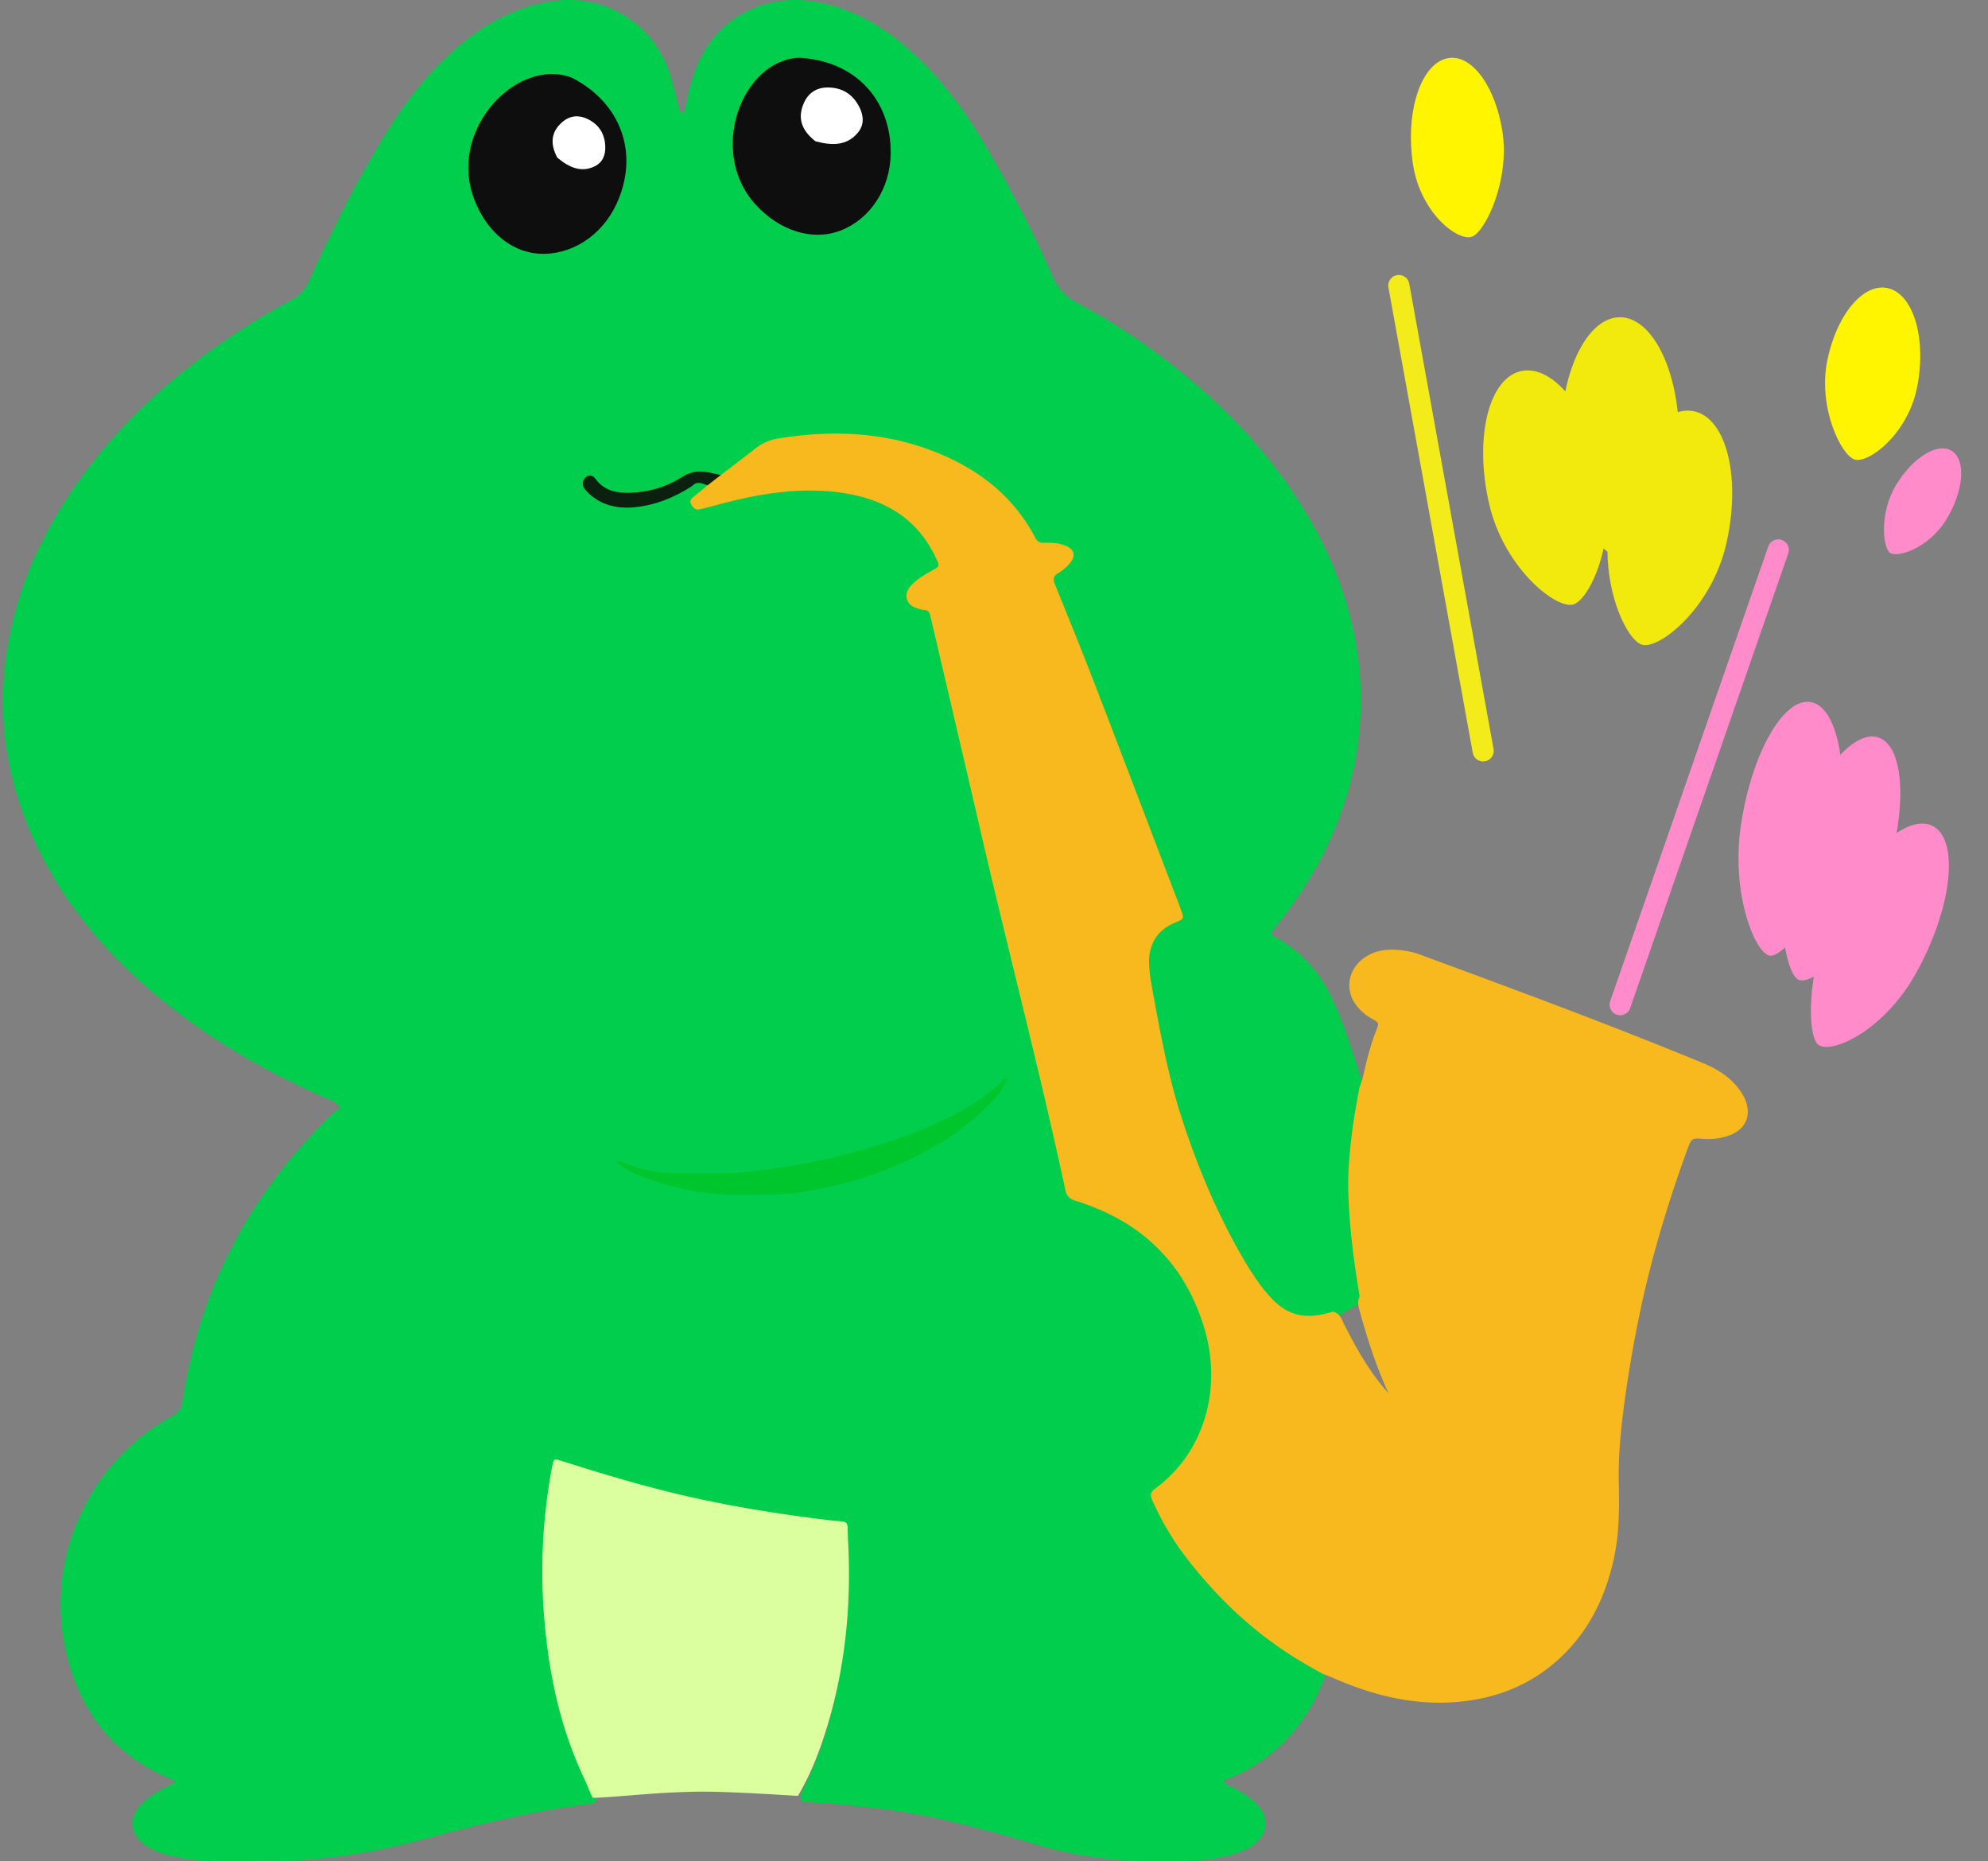 <svg xmlns="http://www.w3.org/2000/svg" width="188" height="176" fill="none"><rect width="100%" height="100%" fill="#808080" stroke="none"/><path fill="#00CE4C" d="M125.361 158.36c-.89 2.472-2.179 4.616-4.005 6.426a15.362 15.362 0 0 1-4.809 3.243c-.279.12-.594.173-.823.416.155.352.526.394.812.549.841.458 1.677.926 2.348 1.623 1.201 1.257 1.081 2.729-.3 3.786-.579.443-1.239.715-1.931.922-1.084.328-2.2.5-3.327.567-5.251.3-10.445.032-15.516-1.531-2.61-.803-5.254-1.479-7.91-2.131-3.8-.933-7.655-1.387-11.54-1.694-.815-.063-1.634-.116-2.538-.2-.276-.465-.029-.821.151-1.18 2.465-4.958 3.602-10.25 4.072-15.73.173-2.007.176-4.01.18-6.018 0-.475-.046-.95-.074-1.426-.053-.922-.53-1.274-1.42-1.369a114.107 114.107 0 0 1-20.58-4.11 172.705 172.705 0 0 1-4.212-1.296c-.685-.222-.992-.035-1.123.687-.791 4.416-.946 8.856-.629 13.325.308 4.338 1.123 8.57 2.649 12.655.346.926.741 1.831 1.162 2.726.243.517.54 1.038.36 1.736-.152.13-.276.204-.41.218-5.586.648-11.01 2.056-16.427 3.493-4.608 1.226-9.301 1.933-14.09 1.898-2.598-.017-5.197.155-7.79-.19a13.701 13.701 0 0 1-2.104-.444 6.432 6.432 0 0 1-1.412-.598c-1.957-1.138-2.14-2.937-.442-4.413.597-.517 1.275-.915 1.974-1.281.297-.155.59-.321.872-.472-.077-.254-.257-.282-.402-.342-5.307-2.201-8.46-6.232-9.803-11.69-2.196-8.938 1.918-18.185 9.997-22.632.572-.313.83-.673.929-1.317 1.607-10.694 6.402-19.747 14.192-27.251.219-.212.487-.377.752-.574-.48-.613-1.056-.768-1.568-.993-5.565-2.451-10.784-5.48-15.488-9.342C10 90.187 5.805 85.215 3.076 79.113.773 73.964-.144 68.587.47 62.96c.699-6.433 3.206-12.152 6.914-17.384 3.976-5.613 9.011-10.131 14.721-13.93a63.415 63.415 0 0 1 5.36-3.216c.852-.45 1.424-1.084 1.823-1.975 2.104-4.701 4.414-9.303 7.115-13.698 2.083-3.387 4.53-6.493 7.69-8.972 2.374-1.863 4.983-3.173 8.02-3.652 4.838-.768 9.407 1.838 11.088 6.444.434 1.187.696 2.42 1.003 3.641.039.159.042.342.275.461.34-.102.304-.443.36-.714.262-1.272.58-2.525 1.07-3.726C67.732 1.785 72.156-.61 76.923.14c3.595.567 6.537 2.314 9.181 4.67 2.991 2.662 5.29 5.877 7.296 9.31 2.274 3.89 4.34 7.891 6.144 12.014.494 1.13 1.208 1.909 2.288 2.486a61.115 61.115 0 0 1 9.005 5.87c5.318 4.173 9.869 9.022 13.213 14.934 1.946 3.44 3.362 7.085 4.093 10.966.66 3.504.72 7.032.177 10.574-.954 6.194-3.645 11.589-7.508 16.459-.208.264-.49.479-.579.824.106.296.385.384.615.51 2.408 1.363 4.082 3.367 5.229 5.856.873 1.895 1.508 3.87 2.147 5.849.23.712.452 1.43.71 2.222.36.504.272.983.184 1.448-.47 2.405-.791 4.841-.834 7.278a44.706 44.706 0 0 0 .629 8.11c.145.869.314 1.739.371 2.708-.484 1.214-1.653 1.478-2.603 2.144-3.174.961-5.035.401-7.034-2.106-2.122-2.665-3.595-5.708-5.021-8.768-3.122-6.708-4.817-13.82-5.936-21.089-.198-1.278-.286-2.588.452-3.778.406-.652.911-1.233 1.635-1.497.936-.345.911-.898.604-1.683-1.145-2.92-2.25-5.856-3.376-8.782-2.691-7-5.364-14.008-8.2-20.948-.494-1.212-.445-1.363.604-2.254.209-.176.424-.349.576-.581.332-.51.222-.895-.343-1.148-.452-.204-.932-.211-1.409-.215-.755-.007-1.278-.33-1.67-.982-3.577-5.965-9.188-8.455-15.827-9.244-2.645-.313-5.25-.098-7.864.247-.978.13-1.825.49-2.591 1.116-1.505 1.232-3.13 2.317-4.64 3.546-.212.172-.438.33-.622.532-.155.169-.41.334-.293.598.124.275.413.187.64.148.54-.088 1.069-.232 1.595-.38 3.32-.933 6.695-1.363 10.142-1.194 3.019.148 5.777 1.01 8.125 2.98 1.148.964 1.939 2.186 2.578 3.52.339.705.166 1.237-.491 1.656-.576.366-1.187.69-1.667 1.186-.72.743-.597 1.504.396 1.789.992.285 1.31.937 1.511 1.831 2.497 11.071 5.212 22.09 7.85 33.125 1.575 6.596 3.34 13.149 4.679 19.797.187.926.66 1.359 1.539 1.655 5.629 1.898 9.63 5.599 11.554 11.194 1.794 5.212 1.24 10.215-2.404 14.631-.438.528-.94.986-1.469 1.419-.94.768-.947.849-.41 1.972 1.85 3.884 4.636 7.05 7.762 9.941 2.111 1.954 4.431 3.637 6.991 4.979.293.162.59.342.714.775Z"/><path fill="#DBFF9E" d="M56.058 170c-.312-.586-.503-1.176-.769-1.728-2.195-4.596-3.283-9.475-3.757-14.509-.464-4.89-.283-9.758.591-14.598.036-.202.064-.407.114-.604.155-.636.163-.65.828-.438 3.198 1.017 6.407 1.992 9.662 2.815 5.12 1.297 10.32 2.155 15.561 2.791 2.21.269 1.8-.18 1.913 2.003.333 6.331-.316 12.556-2.32 18.601-.623 1.88-1.374 3.71-2.422 5.476-2.618-.152-5.214-.321-7.817-.385-2.985-.074-5.96.17-8.931.41a69.17 69.17 0 0 1-2.653.166Z"/><path fill="#00C62E" d="M87.083 106.855c1.821-.794 3.561-1.574 5.156-2.626.82-.541 1.63-1.103 2.32-1.81.173-.177.31-.448.725-.417-.347.798-.838 1.461-1.4 2.068-2.922 3.146-6.585 5.175-10.574 6.709-2.426.933-4.95 1.516-7.508 1.946-1.754.295-3.536.236-5.311.27-3.257.063-6.387-.492-9.424-1.602-.987-.361-1.917-.819-2.783-1.471.332-.246.53-.045.735.038 1.694.694 3.466.989 5.29 1.003 1.097.006 2.19-.007 3.286.003 2.33.021 4.622-.312 6.91-.676 3.68-.583 7.27-1.537 10.782-2.769.572-.208 1.145-.426 1.796-.666Z"/><path fill="#080D07" d="M55.959 15.542c-.455 1.22-1.163 2.146-2.205 2.798-2.089 1.304-4.679.622-5.816-1.57-1.779-3.428.363-6.568 2.897-7.526 1.674-.633 3.496-.004 4.544 1.533.988 1.454 1.143 3.031.58 4.765Z"/><path fill="#070D06" d="M77.964 17.965c-4.284.411-6.091-2.842-5.602-5.674.224-1.294.615-2.519 1.814-3.37 1.315-.93 2.69-1.219 4.237-.573 1.315.549 2.46 1.276 3.15 2.519 1.765 3.16.182 6.342-3.599 7.098Z"/><path fill="#E9E9E7" d="M53.038 13.703c-.385-.233-.647-.478-.725-.872-.136-.696.21-1.431.821-1.71.623-.287 1.405-.048 1.835.553.427.6.418 1.498-.02 1.97-.278.298-.63.38-1.027.35-.3-.026-.562-.145-.884-.291Z"/><path fill="#E8E7E6" d="M78.64 10c1.039.227 1.607.9 1.641 1.926.029.795-.218 1.449-.808 1.852-.503.342-.996.277-1.449-.115-.565-.488-.821-1.2-.718-2.03.106-.876.478-1.514 1.333-1.633Z"/><path fill="#0E0E0E" d="M54.111 7.362c4.715 2.443 6.34 7.267 4.187 11.926-1.403 3.022-4.308 4.886-7.336 4.7-2.845-.187-5.263-2.402-6.3-5.674-2.011-6.397 4.41-12.94 9.45-10.952Z"/><path fill="#fff" d="M52.712 14.928c-.733-1.372-.587-2.492.494-3.413.715-.596 1.54-.668 2.383-.252 1.063.523 1.594 1.39 1.649 2.546.037.813-.22 1.535-.99 1.914-1.264.614-2.382.144-3.518-.795h-.018Z"/><path fill="#0E0E0E" d="M75.521 5.46c5.298.247 8.76 3.933 8.71 9.042-.037 3.318-1.92 6.213-4.755 7.304-2.668 1.016-5.781.02-8.068-2.508C66.949 14.35 70.114 5.76 75.521 5.46Z"/><path fill="#fff" d="M77.141 13.377c-1.39-1.064-1.76-2.28-1.08-3.73.455-.946 1.266-1.406 2.324-1.375 1.333.04 2.28.679 2.875 1.838.415.816.488 1.676-.124 2.425-1.01 1.222-2.374 1.264-3.976.833l-.019.009Z"/><path fill="#0C200F" d="M65.446 45.96c-1.71 1.099-3.523 1.836-5.507 2.01-1.697.152-3.271-.255-4.49-1.545-.311-.331-.505-.724-.18-1.157.296-.398.746-.411 1.043.004.837 1.18 2.093 1.367 3.37 1.318 1.701-.067 3.366-.559 4.77-1.456 1.052-.675 1.925-.648 3.032-.367 1.57.398 3.177.402 4.715-.285.612-.273 1.103-.71 1.629-1.103.324-.242.715-.568 1.048-.242.36.349.036.786-.23 1.099-1.133 1.34-2.627 1.979-4.359 2.086-1.296.08-2.56-.125-3.78-.568-.4-.147-.733-.147-1.061.206Z"/><path fill="#F8B91E" d="M128.579 122.585c-.549-3.257-.962-6.471-1.07-9.716-.074-2.169.15-4.32.44-6.464.158-1.168.392-2.326.605-3.572.357-.828.462-1.642.665-2.428.255-.986.531-1.961.905-2.912.305-.768.298-.786-.409-1.179a4.755 4.755 0 0 1-1.325-1.091c-1.252-1.491-.983-3.495.594-4.635 1.095-.79 2.326-.877 3.592-.73.566.066 1.14.193 1.671.39 8.987 3.312 17.971 6.631 26.829 10.284 1.329.547 2.528 1.305 3.402 2.487.179.246.353.502.483.776.762 1.642.15 3.049-1.577 3.621-.78.26-1.588.326-2.403.263-.919-.074-1.031-.031-1.35.839-1.856 5.07-3.42 10.228-4.532 15.516a117.305 117.305 0 0 0-1.577 9.323c-.276 2.186-.479 4.382-.44 6.593.042 2.442.08 4.887-.437 7.298-.738 3.46-2.162 6.568-4.676 9.098-2.472 2.488-5.487 3.923-8.938 4.439-4.504.674-8.742-.295-12.851-2.077a27.84 27.84 0 0 0-1.105-.446 72.554 72.554 0 0 1-1.92-1.091c-4.228-2.498-7.763-5.772-10.781-9.639a26.746 26.746 0 0 1-3.399-5.653c-.203-.459-.231-.754.241-1.101 4.71-3.442 6.393-9.516 4.655-15.246-1.864-6.148-6.019-10.098-12.124-11.979-.605-.186-.875-.449-1.007-1.067-2.417-11.249-5.344-22.379-7.938-33.59-1.546-6.677-3.113-13.354-4.672-20.028-.053-.232-.112-.463-.161-.695-.063-.302-.235-.477-.553-.502a1.719 1.719 0 0 1-.3-.042c-.567-.15-1.151-.319-1.34-.954-.203-.684.207-1.168.672-1.593.503-.46 1.09-.803 1.685-1.13.755-.414.745-.414.36-1.224-1.678-3.569-4.62-5.4-8.378-6.05-3.672-.635-7.291-.171-10.872.695-.822.2-1.64.428-2.459.639-.196.052-.395.091-.594.14-.406.105-.616-.102-.811-.431-.217-.369-.029-.555.227-.758.636-.51 1.255-1.035 1.899-1.534 1.311-1.017 2.643-2.01 3.951-3.035a4.5 4.5 0 0 1 2.105-.926c5.253-.86 10.404-.625 15.366 1.463 3.86 1.625 6.99 4.123 8.97 7.905.181.351.402.502.79.492.643-.014 1.287-.007 1.909.203 1.032.348 1.224 1.035.483 1.835a4.68 4.68 0 0 1-1.018.835c-.49.295-.483.604-.283 1.091 1.255 3.081 2.507 6.162 3.703 9.267 2.71 7.032 5.382 14.074 8.071 21.113.035.095.066.193.101.288.34.922.34.922-.608 1.315-1.532.635-2.402 1.965-2.381 3.685.014 1.161.258 2.29.465 3.428.703 3.838 1.433 7.673 2.643 11.396 1.494 4.597 3.364 9.032 5.791 13.218.581 1 1.207 1.965 1.92 2.877 1.717 2.19 3.392 3.148 6.56 2.144.689.165.829.733 1.07 1.2 1.137 2.232 2.329 4.428 4.179 6.498-1.157-2.564-1.944-5.01-2.636-7.487-.126-.52-.375-1.035-.077-1.649Z"/><path fill="#FFF500" fill-rule="evenodd" d="M152.018 52.172c-.12-.094-.242-.2-.366-.317-.647 2.927-1.943 5.049-2.888 5.305-1.627.442-6.552-3.461-7.946-9.547-1.393-6.086-.096-11.678 2.899-12.49 1.408-.383 2.94.36 4.314 1.887.84-4.115 2.836-7.01 5.164-7.01 2.684 0 4.927 3.847 5.465 8.976a3.017 3.017 0 0 1 1.692-.048c2.995.813 4.293 6.406 2.899 12.491-1.394 6.086-6.319 9.989-7.945 9.547-1.292-.35-3.239-4.183-3.288-8.794Z" clip-rule="evenodd" opacity=".9"/><path fill="#FFF500" d="M172.805 34.081c-.91 4.463 1.32 8.986 2.592 9.373 1.272.388 4.978-2.326 5.888-6.789.911-4.463-.249-8.66-2.591-9.373-2.342-.714-4.978 2.326-5.889 6.79ZM142.07 12.379c.748 4.627-1.596 9.513-2.861 10-1.265.486-4.823-2.13-5.571-6.758-.748-4.628.533-9.105 2.862-10 2.328-.895 4.822 2.13 5.57 6.758Z"/><path fill="#FF8BCA" d="M179.346 45.796c-1.633 2.649-1.315 5.974-.611 6.479.704.505 3.669-.464 5.302-3.113 1.633-2.649 1.907-5.55.611-6.479-1.295-.93-3.669.464-5.302 3.113Z"/><path stroke="#F3EC1A" stroke-linecap="round" stroke-width="2" d="m132.284 27 7.974 44"/><path stroke="#FF8BCA" stroke-linecap="round" stroke-width="2" d="m168.167 52-14.952 43"/><path fill="#FF8BCA" fill-rule="evenodd" d="M168.812 89.586c-.582.54-1.087.817-1.428.779-1.38-.155-3.761-5.886-2.726-12.512 1.035-6.625 3.933-11.766 6.473-11.482 1.471.165 2.499 2.112 2.904 5.008 1.37-1.458 2.739-2.086 3.825-1.557 1.759.856 2.273 4.498 1.496 8.94 1.561-1.029 2.973-1.212 3.906-.31 1.983 1.917 1.045 8.012-2.095 13.613-3.14 5.601-8.198 7.712-9.275 6.67-.626-.605-.878-3.213-.362-6.39-.634.338-1.15.444-1.46.293-.493-.24-.977-1.378-1.258-3.052Z" clip-rule="evenodd"/></svg>